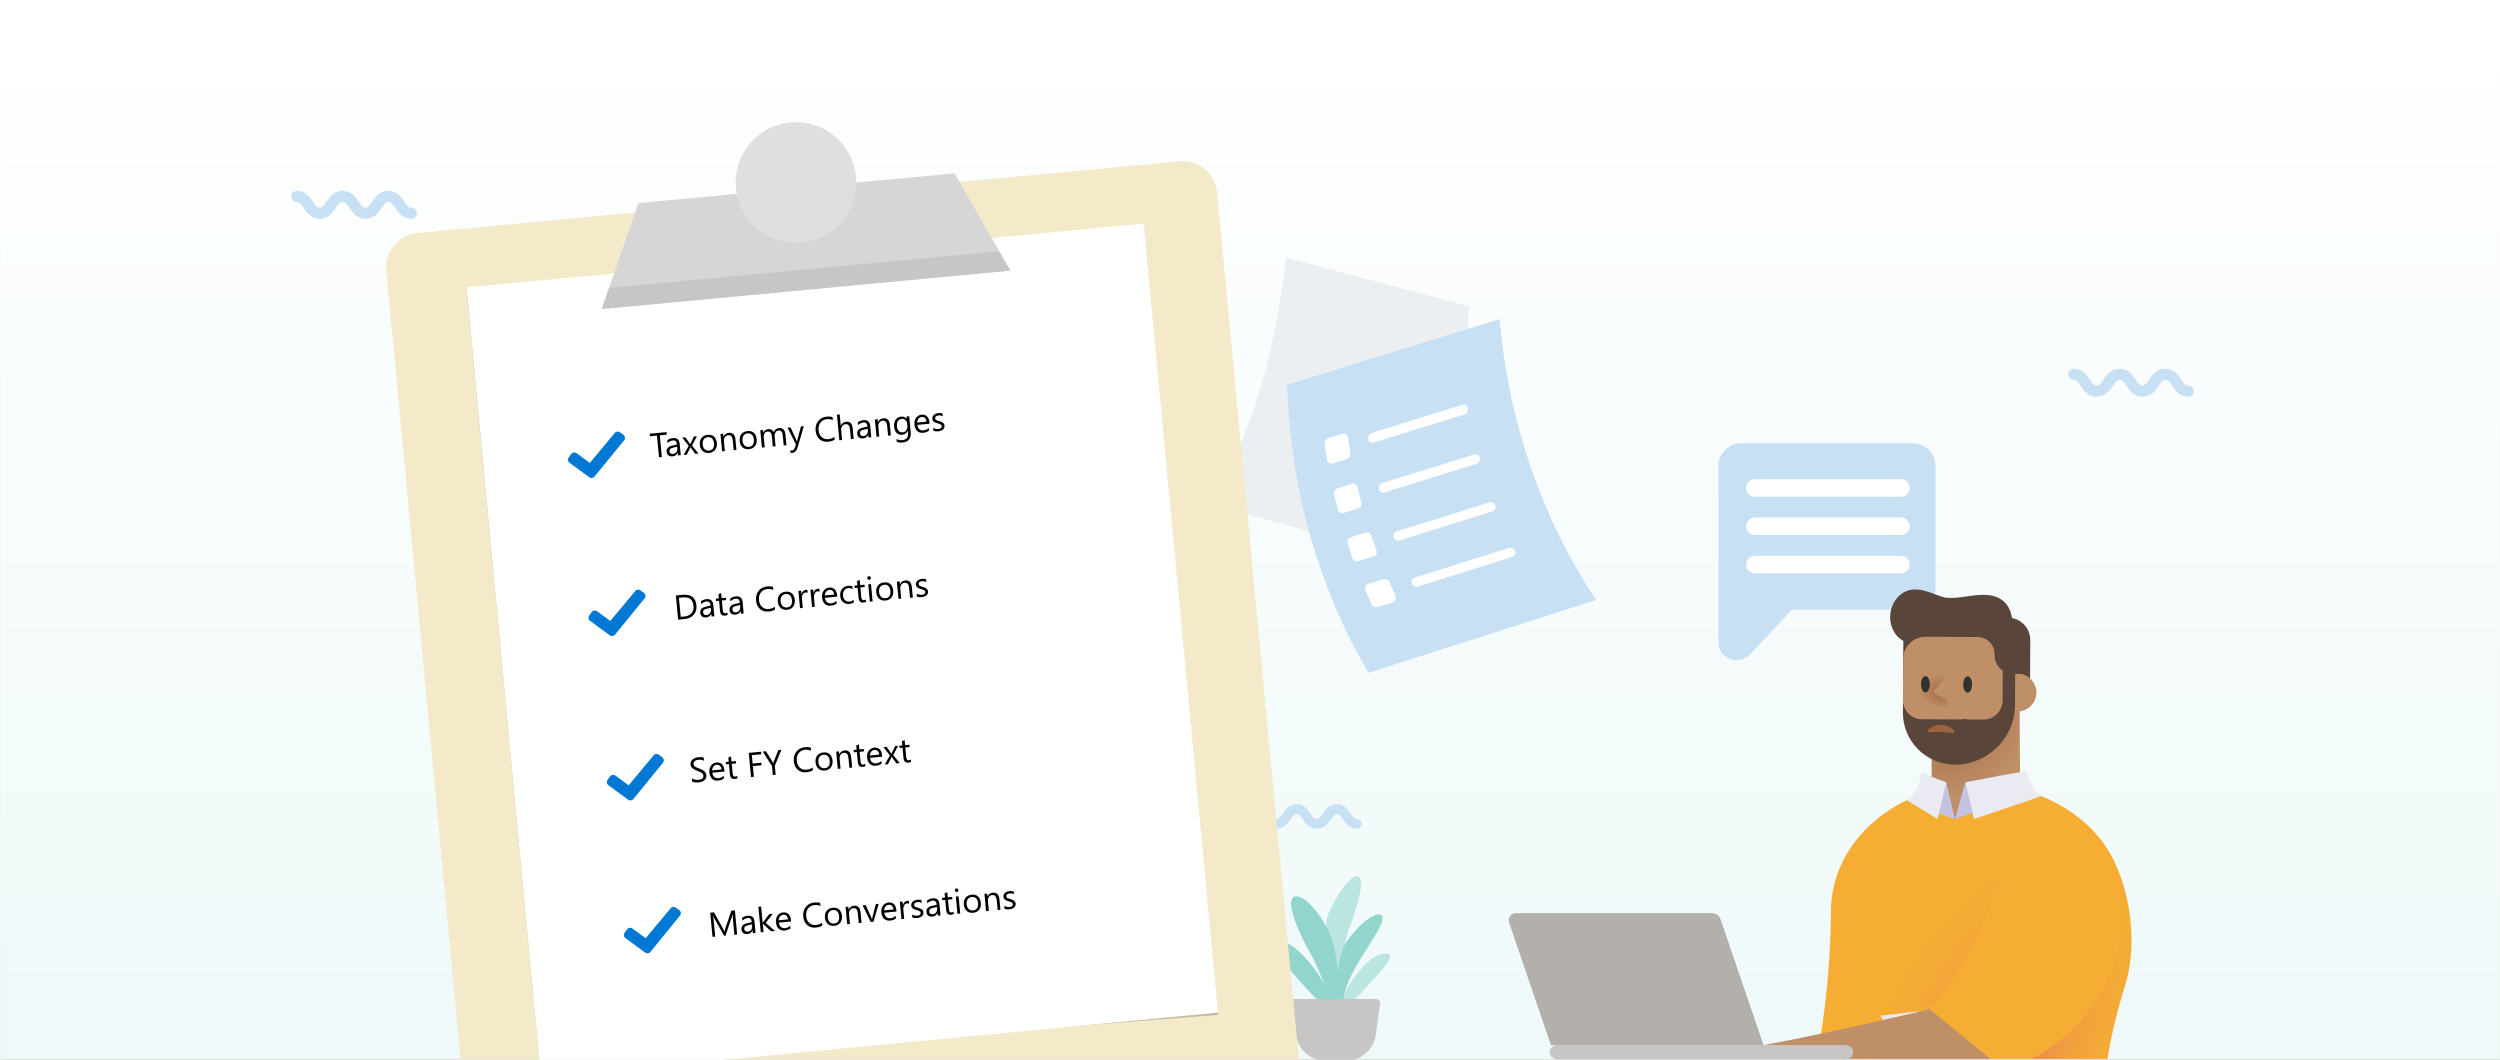 <svg width="1080" height="458" viewBox="0 0 1080 458" fill="none" xmlns="http://www.w3.org/2000/svg">
<g clip-path="url(#clip0_2741_51100)">
<rect width="1080" height="458" fill="white"/>
<path d="M0 4C0 1.791 1.791 0 4 0H1075.94C1078.15 0 1079.94 1.791 1079.94 4V458H0V4Z" fill="url(#paint0_linear_2741_51100)"/>
<mask id="mask0_2741_51100" style="mask-type:alpha" maskUnits="userSpaceOnUse" x="0" y="-72" width="1080" height="530">
<rect y="-72" width="1080" height="530" fill="#D9D9D9"/>
</mask>
<g mask="url(#mask0_2741_51100)">
<path d="M0 4C0 1.791 1.791 0 4 0H1076C1078.21 0 1080 1.791 1080 4V457.467H0V4Z" fill="url(#paint1_linear_2741_51100)"/>
<path d="M523.849 218.069C552.064 225.87 580.109 233.501 607.983 241.301C623.62 208.234 632.798 171.098 634.668 132.266C608.323 125.314 581.978 118.361 555.463 111.239C551.724 149.562 541.016 186.02 523.849 218.069Z" fill="#ECEFF1"/>
<path d="M689.56 259.152C656.609 269.763 623.871 280.271 591.189 290.622C569.78 254.336 557.485 211.607 555.982 166.219C586.477 156.78 617.08 147.29 647.84 137.856C651.683 182.652 666.22 224.311 689.56 259.152Z" fill="#C7E0F4"/>
<path d="M581.806 198.301C579.731 198.898 577.707 199.602 575.633 200.199C574.514 200.601 573.521 199.896 573.332 198.676C572.948 196.502 572.62 194.17 572.236 191.995C572.046 190.776 572.808 189.626 573.82 189.275C575.895 188.678 577.919 187.975 579.993 187.378C581.005 187.026 582.105 187.68 582.294 188.9C582.571 191.125 583.006 193.407 583.39 195.581C583.58 196.8 582.818 197.95 581.806 198.301Z" fill="white"/>
<path d="M586.763 219.645C584.688 220.242 582.557 220.996 580.482 221.593C579.364 221.996 578.264 221.341 577.968 220.173C577.426 217.943 576.829 215.87 576.287 213.64C575.991 212.471 576.753 211.322 577.765 210.97C579.84 210.373 581.863 209.67 584.045 209.022C585.164 208.619 586.156 209.325 586.453 210.493C586.994 212.724 587.485 214.847 588.133 217.027C588.429 218.195 587.825 219.4 586.763 219.645Z" fill="white"/>
<path d="M593.372 240.33C591.191 240.977 589.167 241.681 586.986 242.329C585.867 242.731 584.661 242.128 584.258 241.01C583.502 238.882 582.798 236.86 582.15 234.681C581.747 233.563 582.402 232.465 583.52 232.062C585.595 231.465 587.726 230.711 589.801 230.114C590.919 229.712 592.019 230.366 592.422 231.483C593.177 233.612 593.881 235.634 594.636 237.762C595.039 238.88 594.542 240.034 593.372 240.33Z" fill="white"/>
<path d="M601.69 260.2C599.508 260.848 597.378 261.602 595.303 262.199C594.184 262.602 592.871 262.049 592.468 260.932C591.5 258.905 590.689 256.934 589.827 254.857C589.424 253.739 589.972 252.692 591.091 252.289C593.272 251.642 595.296 250.938 597.478 250.29C598.596 249.888 599.802 250.491 600.312 251.558C601.174 253.635 602.092 255.555 602.954 257.633C603.199 258.694 602.702 259.849 601.69 260.2Z" fill="white"/>
<path d="M632.537 179.079C619.499 183.072 606.354 187.116 593.366 191.216C592.354 191.568 591.255 190.913 591.066 189.694C590.876 188.474 591.638 187.325 592.65 186.973C605.688 182.98 618.675 178.881 631.714 174.888C632.726 174.536 633.825 175.19 634.121 176.359C634.311 177.578 633.6 178.834 632.537 179.079Z" fill="white"/>
<path d="M637.866 200.376C624.614 204.471 611.362 208.566 598.268 212.716C597.256 213.068 596.05 212.465 595.753 211.296C595.457 210.128 596.112 209.029 597.231 208.627C610.376 204.583 623.628 200.488 636.722 196.337C637.734 195.986 638.94 196.589 639.236 197.757C639.482 198.819 638.878 200.024 637.866 200.376Z" fill="white"/>
<path d="M644.795 220.909C631.436 225.055 618.078 229.201 604.77 233.453C603.651 233.856 602.445 233.252 602.042 232.135C601.639 231.017 602.294 229.919 603.306 229.567C616.665 225.422 629.917 221.327 643.224 217.074C644.343 216.672 645.549 217.275 645.952 218.393C646.411 219.352 645.914 220.507 644.795 220.909Z" fill="white"/>
<path d="M653.382 240.52C639.81 244.767 626.395 249.071 612.823 253.318C611.704 253.721 610.391 253.169 609.988 252.051C609.478 250.984 610.027 249.937 611.145 249.534C624.611 245.338 638.025 241.034 651.597 236.787C652.716 236.384 654.029 236.936 654.539 238.003C654.998 238.963 654.501 240.117 653.382 240.52Z" fill="white"/>
<path d="M743.131 197.489C743.691 196.305 744.344 195.304 745.277 194.394C746.21 193.483 747.236 192.846 748.448 192.3C749.661 191.754 750.967 191.48 752.366 191.48H826.062C827.461 191.48 828.767 191.754 829.98 192.209C831.193 192.664 832.312 193.483 833.245 194.303C834.178 195.213 834.831 196.214 835.39 197.398C835.857 198.672 836.137 199.947 836.137 201.312V253.658C836.137 255.023 835.857 256.298 835.39 257.481C834.924 258.664 834.178 259.757 833.245 260.576C832.312 261.487 831.286 262.124 830.073 262.67C828.86 263.216 827.554 263.398 826.155 263.398H774.568C774.195 263.398 773.915 263.58 773.729 263.762L766.826 271.136L765.333 272.775L756.191 282.516L754.978 283.699L754.605 284.063L754.325 283.972C754.045 284.154 753.766 284.336 753.486 284.427C752.46 284.883 751.34 285.156 750.128 285.156C749.008 285.156 748.075 284.974 747.049 284.519C746.303 284.245 745.65 283.79 745.09 283.335C744.904 283.153 744.717 283.062 744.624 282.88C743.877 282.243 743.318 281.423 742.945 280.422C742.571 279.512 742.385 278.51 742.385 277.418V225.164V201.312C742.292 199.947 742.571 198.672 743.131 197.489Z" fill="#C7E0F4"/>
<path d="M821.179 207.028H758.127C756.035 207.028 754.34 208.723 754.34 210.815C754.34 212.906 756.035 214.602 758.127 214.602H821.179C823.271 214.602 824.966 212.906 824.966 210.815C824.966 208.723 823.271 207.028 821.179 207.028Z" fill="white"/>
<path d="M821.179 223.573H758.127C756.035 223.573 754.34 225.268 754.34 227.36C754.34 229.451 756.035 231.146 758.127 231.146H821.179C823.271 231.146 824.966 229.451 824.966 227.36C824.966 225.268 823.271 223.573 821.179 223.573Z" fill="white"/>
<path d="M821.179 240.11H758.127C756.035 240.11 754.34 241.805 754.34 243.897C754.34 245.988 756.035 247.684 758.127 247.684H821.179C823.271 247.684 824.966 245.988 824.966 243.897C824.966 241.805 823.271 240.11 821.179 240.11Z" fill="white"/>
<mask id="mask1_2741_51100" style="mask-type:alpha" maskUnits="userSpaceOnUse" x="747" y="232" width="188" height="232">
<rect width="186.839" height="231.447" transform="matrix(-1 0 0 1 934.412 232.247)" fill="#D9D9D9"/>
</mask>
<g mask="url(#mask1_2741_51100)">
<path d="M788.678 431.712C790.225 418.174 790.878 405.442 790.965 393.689C790.965 363.35 819.549 338.756 854.821 338.756C874.254 338.756 894.014 346.504 906.65 361.587C919.744 377.236 924.166 405.551 918.24 424.965C909.983 451.974 905.365 477.134 911.443 505.427C889.504 507.277 867.871 504.491 845.692 504.491C820.856 504.208 796.477 504.208 772.578 504.491C779.288 484.359 785.475 459.875 788.678 431.712Z" fill="url(#paint2_radial_2741_51100)"/>
<path d="M822.139 294.923L876.975 295.228L877.084 276.532C877.106 271.2 872.814 266.869 867.476 266.847L831.943 266.651C826.605 266.63 822.27 270.917 822.248 276.228L822.139 294.923Z" fill="#594539"/>
<path d="M839.372 280.19C842.509 279.929 852.661 273.378 858.936 273.138C866.583 272.877 868.652 276.86 868.652 276.86C868.652 276.86 874.317 255.923 855.385 256.989C849.851 257.316 843.664 259.057 839.524 257.969C835.167 256.837 827.52 252.071 821.507 256.489C816.082 260.472 814.862 268.633 819.045 274.183C822.989 279.385 834.775 280.582 839.372 280.19Z" fill="#594539"/>
<path d="M872.423 297.166H834.384L834.493 337.604C834.493 340.238 833.861 343.089 829.787 345.004C837.26 350.271 844.471 353.927 844.471 353.927C844.471 353.927 863.164 347.006 875.669 342.762C874.013 342.653 872.684 339.345 872.662 335.863L872.423 297.166Z" fill="url(#paint3_radial_2741_51100)"/>
<path d="M871.529 307.352C867.005 307.352 863.337 303.688 863.337 299.168C863.337 294.649 867.005 290.985 871.529 290.985C876.053 290.985 879.721 294.649 879.721 299.168C879.721 303.688 876.053 307.352 871.529 307.352Z" fill="#BF8F68"/>
<path d="M844.384 330.314C858.72 330.401 870.397 318.844 870.484 304.523L870.637 275.424L831.901 275.207C826.563 275.185 822.206 279.472 822.184 284.805L822.054 307.744C821.988 320.15 831.988 330.227 844.384 330.314Z" fill="#594539"/>
<path d="M830.287 310.703L856.801 310.855C861.376 310.877 865.102 307.199 865.123 302.628L865.232 284.934C865.254 279.602 860.962 275.249 855.603 275.205L831.878 275.075C826.54 275.053 822.183 279.341 822.161 284.673L822.052 302.389C822.03 306.959 825.712 310.681 830.287 310.703Z" fill="#BF8F68"/>
<path d="M827.675 310.298H841.204V303.335C841.204 302.707 840.747 302.109 840.006 301.756L836.15 299.962C835.3 299.578 835.082 298.781 835.627 298.183L838.982 294.517C839.788 293.643 840.202 292.631 840.224 291.588L840.246 287.739H827.697V310.298H827.675Z" fill="url(#paint4_radial_2741_51100)"/>
<path d="M849.394 313.641C848.457 315.578 846.453 316.732 844.448 317.189C842.466 317.603 840.178 317.472 838.457 315.992C838.218 315.774 838.174 315.404 838.392 315.165C838.479 315.056 838.61 314.991 838.762 314.969L838.871 314.947C840.636 314.708 842.183 314.447 843.773 314.12C845.363 313.794 846.823 313.38 848.61 312.814L848.653 312.793C848.958 312.684 849.307 312.858 849.416 313.184C849.481 313.358 849.459 313.511 849.394 313.641Z" fill="#594539" stroke="#594539" stroke-width="4.322" stroke-miterlimit="10"/>
<path d="M833.569 316.284C835.441 316.2 836.937 316.172 838.579 316.273C840.2 316.369 841.762 316.517 843.528 316.742L843.618 316.743C843.945 316.786 844.234 316.548 844.277 316.221C844.295 316.069 844.26 315.947 844.199 315.84C843.596 314.89 842.682 314.262 841.733 313.85C840.789 313.417 839.762 313.21 838.716 313.156C836.683 313.084 834.433 313.654 833.02 315.304C832.794 315.558 832.83 315.929 833.085 316.155C833.216 316.257 833.363 316.297 833.5 316.288L833.569 316.284Z" fill="#9B643D"/>
<path d="M850.001 299.237C848.942 299.231 848.092 297.648 848.103 295.7C848.114 293.753 848.981 292.179 850.04 292.185C851.099 292.191 851.948 293.774 851.937 295.722C851.927 297.669 851.059 299.243 850.001 299.237Z" fill="#33312D"/>
<path d="M831.766 299.128C830.707 299.123 829.858 297.539 829.869 295.592C829.879 293.645 830.747 292.071 831.805 292.077C832.864 292.083 833.714 293.666 833.703 295.613C833.692 297.56 832.825 299.134 831.766 299.128Z" fill="#33312D"/>
<path d="M875.581 290.985H869.437C865.145 290.985 861.681 287.525 861.681 283.237V274.162H875.581V290.985V290.985Z" fill="#594539"/>
<path d="M854.014 275.184H854.275C858.371 275.205 861.683 278.535 861.683 282.605V282.627H867.521V266.63H854.014V275.184V275.184Z" fill="#594539"/>
<path d="M869.154 334.102L849.046 337.998L844.492 353.908L869.154 345.028V334.102Z" fill="#C3C3E1"/>
<path d="M852.836 353.821L849.046 337.998L875.472 332.992C875.472 332.992 877.237 341.959 882.204 343.809C882.204 343.831 852.836 353.821 852.836 353.821Z" fill="#EAEAF3"/>
<path d="M830.201 334.1L840.833 337.996L844.493 353.906L827.478 347.79L830.201 334.1Z" fill="#C3C3E1"/>
<path d="M837.02 353.819L840.811 337.996L830.201 334.1C830.201 334.1 828.567 343.72 823.578 345.592C823.599 345.592 837.02 353.819 837.02 353.819Z" fill="#EAEAF3"/>
<path d="M813.752 457.698C837.978 435.499 850.157 414.431 856.802 399.087C864.187 382.067 869.154 362.588 883.773 358.431C891.049 356.364 898.217 358.823 903.184 361.261C906.474 364.634 911.986 371.251 915.014 381.11C918.239 391.666 916.91 400.349 915.951 406.16C915.406 409.49 912.378 426.205 898.435 441.615C891.202 449.602 883.424 454.608 877.433 457.677C856.213 457.698 834.994 457.698 813.752 457.698Z" fill="#F5AE33"/>
<path d="M860.135 457.699L828.414 436.915L812.336 438.808L823.207 457.699H860.135Z" fill="#EAEAF3"/>
<path d="M833.621 435.956C833.621 435.956 792.445 445.881 761.727 451.517L760.768 457.22L860.135 457.699L833.621 435.956Z" fill="#BF8F68"/>
</g>
<path d="M761.842 451.477H669.996L651.949 398.613C651.253 396.571 652.754 394.464 654.884 394.464H739.489C741.207 394.464 742.751 395.562 743.316 397.208L761.842 451.477Z" fill="#B3AFAB"/>
<path d="M2 457.672V458.466H1080V457.467H9.238C5.242 457.467 2 457.559 2 457.672Z" fill="#E1DFDD"/>
<path d="M576.348 420.813C575.967 417.472 570.445 402.996 573.952 394.534C577.459 386.073 584.079 377.369 586.785 378.597C589.492 379.825 587.267 389.263 583.503 399.168C579.899 408.651 580.451 416.552 579.71 422.221C578.806 429.13 576.348 420.813 576.348 420.813Z" fill="#BBE5E0"/>
<path d="M577.538 440.148C577.538 430.975 563.333 407.939 553.108 406.514C542.88 405.088 555.602 417.1 561.274 423.611C568.361 431.754 577.538 440.148 577.538 440.148Z" fill="#92D5CD"/>
<path d="M577.536 439.328C577.536 431.872 589.082 413.146 597.395 411.986C605.709 410.826 595.369 420.589 590.757 425.884C584.996 432.504 577.536 439.328 577.536 439.328Z" fill="#BBE5E0"/>
<path d="M577.123 434.154C577.38 430.801 576.771 414.456 581.812 406.806C586.849 399.156 594.3 393.593 596.728 395.305C599.154 397.02 593.452 405 587.889 414.019C582.562 422.655 580.222 428.295 580.074 435.264C579.924 442.238 577.123 434.154 577.123 434.154Z" fill="#92D5CD"/>
<path d="M559.563 387.241C564.148 386.359 573.64 398.129 576.269 408.857C578.899 419.588 578.695 436.207 578.695 436.207L576.382 436.594C576.382 436.594 569.935 418.31 566.42 412.464C561.902 404.955 554.277 388.259 559.563 387.241Z" fill="#92D5CD"/>
<path d="M577.192 431.554H576.911H559.578C558.565 431.554 557.782 432.448 557.918 433.451L559.741 446.892C560.627 453.435 566.219 458.314 572.828 458.314H576.911H577.192H581.275C587.884 458.314 593.476 453.432 594.363 446.892L596.185 433.451C596.321 432.448 595.541 431.554 594.525 431.554H577.192Z" fill="#C8C6C4"/>
<path d="M797.198 457.586H672.812C670.952 457.586 669.442 456.226 669.442 454.552V454.512C669.442 452.837 670.952 451.478 672.812 451.478H797.198C799.058 451.478 800.568 452.837 800.568 454.512V454.552C800.59 456.207 799.08 457.586 797.198 457.586Z" fill="#C8C6C4"/>
<path d="M587.303 354.158C586.951 353.924 586.56 353.807 586.129 353.807C585.19 353.807 584.642 353.142 583.586 351.539C582.333 349.78 580.729 347.396 577.442 347.396C574.155 347.396 572.55 349.78 571.337 351.5C570.242 353.103 569.733 353.768 568.755 353.768C567.816 353.768 567.268 353.103 566.211 351.5C565.037 349.78 563.433 347.396 560.146 347.396C556.859 347.396 555.254 349.78 554.041 351.5C552.945 353.103 552.398 353.768 551.458 353.768C550.519 353.768 549.971 353.103 548.876 351.5C547.741 349.78 546.137 347.396 542.81 347.396C541.636 347.396 540.697 348.334 540.697 349.506C540.697 350.679 541.636 351.617 542.81 351.617C543.75 351.617 544.297 352.282 545.393 353.885C546.567 355.644 548.171 357.99 551.498 357.99C554.785 357.99 556.389 355.605 557.602 353.885C558.698 352.282 559.207 351.617 560.185 351.617C561.124 351.617 561.672 352.282 562.768 353.885C563.941 355.644 565.546 357.99 568.872 357.99C572.159 357.99 573.764 355.605 574.977 353.885C576.072 352.282 576.581 351.617 577.559 351.617C578.498 351.617 579.046 352.282 580.103 353.885C581.277 355.644 582.881 357.99 586.207 357.99C587.381 357.99 588.321 357.051 588.321 355.879C588.203 355.175 587.851 354.51 587.303 354.158Z" fill="#C7E0F4"/>
<path d="M178.976 90.141C178.574 89.873 178.128 89.74 177.637 89.74C176.566 89.74 175.941 88.981 174.736 87.153C173.308 85.147 171.478 82.427 167.728 82.427C163.979 82.427 162.149 85.147 160.765 87.109C159.516 88.937 158.935 89.695 157.819 89.695C156.748 89.695 156.123 88.937 154.918 87.109C153.579 85.147 151.749 82.427 148 82.427C144.25 82.427 142.42 85.147 141.037 87.109C139.787 88.937 139.162 89.695 138.091 89.695C137.02 89.695 136.395 88.937 135.145 87.109C133.851 85.147 132.021 82.427 128.227 82.427C126.888 82.427 125.816 83.497 125.816 84.835C125.816 86.172 126.888 87.242 128.227 87.242C129.298 87.242 129.923 88.001 131.173 89.829C132.512 91.835 134.342 94.511 138.136 94.511C141.885 94.511 143.715 91.791 145.099 89.829C146.348 88.001 146.929 87.242 148.044 87.242C149.116 87.242 149.741 88.001 150.99 89.829C152.329 91.835 154.159 94.511 157.953 94.511C161.703 94.511 163.533 91.791 164.916 89.829C166.166 88.001 166.746 87.242 167.862 87.242C168.933 87.242 169.558 88.001 170.763 89.829C172.102 91.835 173.933 94.511 177.726 94.511C179.065 94.511 180.137 93.44 180.137 92.103C180.003 91.3 179.601 90.542 178.976 90.141Z" fill="#C7E0F4"/>
<path d="M946.624 166.997C946.222 166.73 945.776 166.596 945.285 166.596C944.213 166.596 943.589 165.838 942.383 164.01C940.955 162.003 939.125 159.283 935.376 159.283C931.626 159.283 929.796 162.003 928.413 163.965C927.163 165.793 926.583 166.551 925.467 166.551C924.396 166.551 923.771 165.793 922.566 163.965C921.227 162.003 919.397 159.283 915.647 159.283C911.898 159.283 910.068 162.003 908.684 163.965C907.434 165.793 906.81 166.551 905.738 166.551C904.667 166.551 904.042 165.793 902.792 163.965C901.498 162.003 899.668 159.283 895.874 159.283C894.535 159.283 893.464 160.353 893.464 161.691C893.464 163.029 894.535 164.099 895.874 164.099C896.945 164.099 897.57 164.857 898.82 166.685C900.159 168.692 901.989 171.367 905.783 171.367C909.532 171.367 911.362 168.647 912.746 166.685C913.996 164.857 914.576 164.099 915.692 164.099C916.763 164.099 917.388 164.857 918.638 166.685C919.977 168.692 921.807 171.367 925.601 171.367C929.35 171.367 931.18 168.647 932.564 166.685C933.814 164.857 934.394 164.099 935.51 164.099C936.581 164.099 937.206 164.857 938.411 166.685C939.75 168.692 941.58 171.367 945.374 171.367C946.713 171.367 947.784 170.297 947.784 168.959C947.65 168.157 947.249 167.399 946.624 166.997Z" fill="#C7E0F4"/>
<path d="M166.855 116.963C166.077 108.715 172.133 101.4 180.381 100.624L509.472 69.674C517.72 68.898 525.037 74.955 525.814 83.203L559.095 436.36L561.124 457.639L198.959 457.639L166.855 116.963Z" fill="#F4EACA"/>
<g opacity="0.2" filter="url(#filter0_f_2741_51100)">
<path d="M201.551 125.132L494.11 97.617L526.229 438.446L312.735 455.032L232.74 455.5L201.551 125.132Z" fill="black"/>
</g>
<path d="M201.551 124.131L494.11 96.616L526.229 437.444L310.485 458.009L232.986 458.009L201.551 124.131Z" fill="white"/>
<path d="M254.578 206.187L246.032 199.915C245.301 199.379 245.144 198.351 245.68 197.621L246.78 196.121C247.316 195.391 248.344 195.233 249.074 195.769L254.799 199.97L265.531 187.1C266.067 186.369 267.095 186.211 267.825 186.747L269.325 187.848C270.055 188.384 270.213 189.412 269.677 190.142L256.875 205.834C256.336 206.565 255.308 206.723 254.578 206.187Z" fill="#0078D4"/>
<path d="M288.048 187.78L285.029 188.064L285.909 197.412L284.684 197.528L283.804 188.179L280.792 188.463L280.688 187.354L287.944 186.671L288.048 187.78ZM294.084 196.643L292.888 196.755L292.778 195.589L292.749 195.591C292.313 196.535 291.589 197.054 290.578 197.149C289.834 197.219 289.232 197.077 288.772 196.723C288.317 196.369 288.059 195.866 287.998 195.215C287.866 193.819 288.611 192.93 290.233 192.547L292.442 192.023C292.323 190.754 291.75 190.168 290.724 190.264C289.825 190.349 289.042 190.732 288.375 191.412L288.26 190.187C288.95 189.652 289.774 189.339 290.732 189.248C292.487 189.083 293.451 189.929 293.626 191.786L294.084 196.643ZM292.532 192.978L290.754 193.395C290.207 193.525 289.802 193.703 289.539 193.929C289.275 194.15 289.167 194.511 289.214 195.012C289.249 195.376 289.406 195.663 289.685 195.872C289.969 196.076 290.328 196.158 290.76 196.117C291.353 196.061 291.823 195.808 292.168 195.359C292.517 194.904 292.662 194.359 292.602 193.722L292.532 192.978ZM301.088 188.45L298.935 192.463L301.747 195.921L300.355 196.052L298.661 193.769C298.554 193.627 298.427 193.448 298.279 193.231L298.25 193.234C298.23 193.28 298.134 193.481 297.961 193.835L296.694 196.397L295.316 196.527L297.516 192.626L294.722 189.049L296.115 188.918L297.799 191.334C297.924 191.514 298.047 191.699 298.168 191.888L298.197 191.886L299.768 188.574L301.088 188.45ZM306.329 195.666C305.225 195.77 304.31 195.506 303.583 194.873C302.861 194.235 302.446 193.339 302.337 192.187C302.219 190.933 302.47 189.921 303.089 189.152C303.708 188.382 304.601 187.943 305.768 187.833C306.881 187.728 307.781 187.989 308.468 188.616C309.159 189.242 309.562 190.163 309.677 191.379C309.789 192.57 309.541 193.557 308.933 194.34C308.329 195.118 307.461 195.56 306.329 195.666ZM305.775 188.847C305.007 188.92 304.424 189.239 304.026 189.807C303.628 190.369 303.472 191.109 303.558 192.028C303.642 192.913 303.933 193.589 304.434 194.057C304.934 194.525 305.563 194.723 306.321 194.652C307.094 194.579 307.664 194.273 308.03 193.733C308.401 193.193 308.543 192.461 308.456 191.538C308.368 190.604 308.091 189.905 307.626 189.438C307.165 188.972 306.548 188.775 305.775 188.847ZM318.14 194.378L316.944 194.49L316.543 190.232C316.394 188.647 315.741 187.909 314.584 188.018C313.986 188.074 313.511 188.347 313.16 188.836C312.813 189.32 312.672 189.905 312.737 190.59L313.137 194.849L311.942 194.961L311.239 187.494L312.434 187.382L312.551 188.621L312.58 188.619C313.055 187.623 313.828 187.074 314.897 186.973C315.714 186.897 316.364 187.103 316.846 187.592C317.328 188.076 317.616 188.817 317.71 189.813L318.14 194.378ZM323.538 194.046C322.434 194.15 321.519 193.886 320.793 193.253C320.07 192.614 319.655 191.719 319.547 190.567C319.428 189.313 319.679 188.301 320.298 187.532C320.917 186.762 321.81 186.323 322.977 186.213C324.09 186.108 324.99 186.369 325.677 186.996C326.368 187.622 326.771 188.543 326.886 189.758C326.998 190.95 326.75 191.937 326.142 192.72C325.539 193.497 324.67 193.94 323.538 194.046ZM322.984 187.227C322.216 187.3 321.633 187.619 321.235 188.186C320.837 188.749 320.681 189.489 320.767 190.408C320.851 191.293 321.143 191.969 321.643 192.437C322.143 192.905 322.772 193.103 323.53 193.032C324.303 192.959 324.873 192.653 325.239 192.113C325.61 191.573 325.752 190.841 325.665 189.918C325.577 188.984 325.3 188.284 324.835 187.818C324.374 187.352 323.757 187.155 322.984 187.227ZM339.753 192.343L338.557 192.456L338.154 188.168C338.076 187.342 337.891 186.756 337.598 186.411C337.311 186.065 336.865 185.92 336.263 185.977C335.752 186.025 335.339 186.3 335.023 186.8C334.712 187.3 334.588 187.876 334.649 188.527L335.05 192.786L333.854 192.898L333.437 188.465C333.298 186.997 332.663 186.316 331.53 186.423C331.005 186.472 330.593 186.734 330.295 187.209C329.996 187.678 329.879 188.265 329.946 188.97L330.346 193.229L329.151 193.341L328.448 185.874L329.644 185.762L329.755 186.943L329.784 186.94C330.229 185.986 330.959 185.461 331.975 185.366C332.486 185.318 332.944 185.419 333.35 185.67C333.756 185.917 334.051 186.264 334.235 186.712C334.692 185.63 335.47 185.037 336.569 184.933C338.212 184.778 339.129 185.715 339.32 187.742L339.753 192.343ZM347.254 184.104L344.635 193.09C344.168 194.694 343.38 195.548 342.272 195.652C341.961 195.681 341.697 195.674 341.482 195.631L341.382 194.559C341.647 194.622 341.887 194.643 342.101 194.623C342.704 194.567 343.122 194.164 343.356 193.416L343.821 191.945L340.202 184.768L341.529 184.643L344.09 190.199C344.121 190.269 344.19 190.454 344.297 190.753L344.341 190.749C344.354 190.63 344.385 190.441 344.434 190.181L346.014 184.221L347.254 184.104ZM360.582 189.941C359.847 190.422 358.904 190.717 357.752 190.825C356.264 190.965 355.028 190.599 354.043 189.725C353.059 188.852 352.493 187.637 352.347 186.081C352.189 184.409 352.565 183.01 353.474 181.885C354.384 180.76 355.611 180.124 357.157 179.979C358.149 179.885 358.984 179.951 359.662 180.177L359.785 181.482C358.997 181.135 358.151 181.003 357.247 181.088C356.046 181.202 355.109 181.694 354.436 182.567C353.768 183.439 353.497 184.546 353.623 185.888C353.743 187.161 354.186 188.145 354.953 188.838C355.724 189.525 356.676 189.816 357.808 189.709C358.858 189.61 359.746 189.291 360.47 188.752L360.582 189.941ZM368.79 189.61L367.594 189.722L367.189 185.42C367.042 183.864 366.391 183.141 365.234 183.25C364.65 183.305 364.181 183.577 363.825 184.067C363.468 184.551 363.323 185.146 363.389 185.851L363.787 190.08L362.592 190.193L361.551 179.138L362.747 179.026L363.201 183.853L363.23 183.85C363.715 182.853 364.488 182.305 365.547 182.205C367.229 182.047 368.166 182.981 368.357 185.008L368.79 189.61ZM376.395 188.893L375.199 189.006L375.09 187.839L375.06 187.842C374.624 188.786 373.901 189.305 372.89 189.4C372.146 189.47 371.544 189.328 371.084 188.974C370.629 188.62 370.371 188.117 370.309 187.465C370.178 186.07 370.923 185.181 372.545 184.798L374.754 184.274C374.634 183.005 374.062 182.419 373.036 182.515C372.137 182.6 371.354 182.983 370.687 183.663L370.572 182.438C371.262 181.902 372.086 181.589 373.043 181.499C374.798 181.334 375.763 182.18 375.938 184.037L376.395 188.893ZM374.844 185.229L373.066 185.646C372.519 185.776 372.114 185.954 371.851 186.18C371.587 186.401 371.479 186.762 371.526 187.263C371.561 187.627 371.717 187.914 371.997 188.123C372.281 188.327 372.639 188.408 373.072 188.368C373.665 188.312 374.134 188.059 374.479 187.61C374.829 187.155 374.974 186.609 374.914 185.973L374.844 185.229ZM384.847 188.098L383.651 188.21L383.25 183.952C383.101 182.367 382.448 181.629 381.291 181.738C380.693 181.794 380.218 182.067 379.867 182.556C379.52 183.04 379.379 183.625 379.444 184.31L379.844 188.569L378.649 188.681L377.946 181.214L379.141 181.102L379.258 182.341L379.287 182.339C379.762 181.343 380.535 180.794 381.604 180.693C382.421 180.616 383.071 180.823 383.553 181.312C384.035 181.796 384.323 182.536 384.417 183.533L384.847 188.098ZM393.424 186.687C393.682 189.429 392.499 190.923 389.874 191.17C388.95 191.257 388.127 191.158 387.403 190.873L387.291 189.677C388.176 190.065 389 190.223 389.763 190.151C391.601 189.978 392.427 188.914 392.243 186.96L392.166 186.143L392.137 186.146C391.658 187.153 390.847 187.709 389.705 187.817C388.777 187.904 387.997 187.644 387.366 187.037C386.739 186.424 386.373 185.558 386.268 184.44C386.149 183.171 386.357 182.134 386.895 181.328C387.437 180.522 388.238 180.069 389.297 179.969C390.304 179.874 391.088 180.208 391.65 180.969L391.679 180.966L391.582 179.931L392.777 179.818L393.424 186.687ZM391.967 184.021L391.863 182.92C391.807 182.327 391.558 181.838 391.114 181.453C390.676 181.068 390.158 180.903 389.56 180.96C388.821 181.029 388.268 181.353 387.9 181.932C387.533 182.507 387.394 183.277 387.485 184.245C387.564 185.076 387.826 185.723 388.272 186.186C388.722 186.644 389.277 186.842 389.938 186.78C390.609 186.717 391.131 186.427 391.505 185.911C391.883 185.395 392.037 184.765 391.967 184.021ZM401.579 183.058L396.307 183.554C396.405 184.383 396.689 185.004 397.159 185.416C397.63 185.828 398.239 185.998 398.988 185.928C399.829 185.849 400.576 185.499 401.228 184.878L401.334 186.001C400.723 186.539 399.877 186.859 398.798 186.961C397.743 187.06 396.883 186.8 396.216 186.181C395.549 185.558 395.158 184.631 395.042 183.401C394.933 182.239 395.172 181.263 395.76 180.472C396.352 179.675 397.136 179.231 398.113 179.139C399.09 179.047 399.876 179.292 400.47 179.874C401.065 180.455 401.415 181.308 401.52 182.431L401.579 183.058ZM400.259 182.159C400.189 181.47 399.971 180.948 399.604 180.595C399.242 180.242 398.77 180.093 398.186 180.148C397.622 180.201 397.162 180.447 396.807 180.888C396.451 181.329 396.257 181.879 396.226 182.539L400.259 182.159ZM403.241 186.094L403.12 184.811C403.817 185.231 404.556 185.404 405.339 185.33C406.389 185.231 406.881 184.832 406.815 184.132C406.797 183.932 406.735 183.769 406.629 183.642C406.529 183.509 406.395 183.396 406.23 183.304C406.069 183.211 405.88 183.133 405.663 183.07C405.451 183.002 405.221 182.933 404.974 182.863C404.632 182.763 404.327 182.659 404.062 182.552C403.802 182.439 403.578 182.308 403.393 182.159C403.211 182.004 403.067 181.824 402.959 181.618C402.856 181.412 402.792 181.166 402.765 180.879C402.732 180.529 402.783 180.213 402.918 179.93C403.053 179.643 403.245 179.397 403.496 179.192C403.746 178.982 404.037 178.814 404.368 178.69C404.705 178.565 405.055 178.486 405.42 178.451C406.066 178.39 406.655 178.448 407.187 178.623L407.301 179.834C406.718 179.526 406.069 179.405 405.354 179.473C405.131 179.494 404.931 179.539 404.756 179.61C404.581 179.675 404.432 179.761 404.31 179.865C404.192 179.97 404.103 180.091 404.042 180.229C403.986 180.362 403.965 180.506 403.98 180.661C403.998 180.856 404.048 181.016 404.128 181.14C404.213 181.265 404.329 181.372 404.475 181.461C404.62 181.55 404.794 181.627 404.997 181.691C405.199 181.756 405.428 181.825 405.686 181.899C406.028 181.994 406.337 182.097 406.612 182.209C406.887 182.315 407.125 182.445 407.326 182.598C407.526 182.745 407.685 182.924 407.803 183.134C407.925 183.343 408.001 183.598 408.029 183.9C408.064 184.269 408.012 184.598 407.872 184.886C407.737 185.173 407.542 185.419 407.287 185.625C407.032 185.83 406.731 185.993 406.384 186.114C406.037 186.235 405.67 186.314 405.281 186.351C404.513 186.423 403.833 186.337 403.241 186.094Z" fill="black"/>
<path d="M292.95 267.692L291.965 257.235L294.853 256.964C298.538 256.617 300.54 258.142 300.86 261.54C301.012 263.154 300.621 264.5 299.688 265.579C298.759 266.652 297.437 267.27 295.721 267.431L292.95 267.692ZM293.295 258.228L294.07 266.468L295.631 266.321C297.002 266.192 298.034 265.725 298.728 264.919C299.422 264.113 299.706 263.037 299.579 261.69C299.327 259.012 297.777 257.806 294.928 258.075L293.295 258.228ZM308.605 266.218L307.41 266.331L307.3 265.164L307.271 265.167C306.835 266.11 306.111 266.63 305.1 266.725C304.356 266.795 303.754 266.653 303.294 266.299C302.839 265.944 302.581 265.442 302.519 264.79C302.388 263.395 303.133 262.506 304.755 262.123L306.964 261.598C306.845 260.329 306.272 259.743 305.246 259.84C304.347 259.925 303.564 260.307 302.897 260.988L302.782 259.763C303.472 259.227 304.296 258.914 305.254 258.824C307.009 258.659 307.973 259.505 308.148 261.362L308.605 266.218ZM307.054 262.554L305.276 262.971C304.729 263.101 304.324 263.279 304.061 263.505C303.797 263.726 303.689 264.087 303.736 264.587C303.771 264.952 303.928 265.239 304.207 265.448C304.491 265.652 304.85 265.733 305.282 265.692C305.875 265.637 306.344 265.384 306.69 264.935C307.039 264.48 307.184 263.934 307.124 263.297L307.054 262.554ZM314.315 265.607C314.048 265.789 313.684 265.902 313.222 265.945C311.914 266.069 311.192 265.401 311.054 263.942L310.638 259.524L309.355 259.644L309.259 258.623L310.542 258.503L310.371 256.68L311.53 256.181L311.738 258.39L313.619 258.213L313.715 259.234L311.834 259.411L312.23 263.618C312.277 264.119 312.396 264.468 312.586 264.666C312.777 264.864 313.069 264.945 313.462 264.908C313.764 264.879 314.016 264.772 314.219 264.586L314.315 265.607ZM321.264 265.026L320.068 265.139L319.959 263.972L319.929 263.975C319.493 264.918 318.77 265.438 317.759 265.533C317.015 265.603 316.413 265.461 315.953 265.107C315.498 264.753 315.24 264.25 315.178 263.598C315.047 262.203 315.792 261.314 317.414 260.931L319.623 260.407C319.503 259.138 318.931 258.552 317.905 258.648C317.006 258.733 316.223 259.116 315.556 259.796L315.441 258.571C316.131 258.035 316.955 257.722 317.912 257.632C319.667 257.467 320.632 258.313 320.807 260.17L321.264 265.026ZM319.713 261.362L317.935 261.779C317.388 261.909 316.983 262.087 316.72 262.313C316.456 262.534 316.348 262.895 316.395 263.396C316.43 263.76 316.586 264.047 316.866 264.256C317.15 264.46 317.508 264.541 317.941 264.501C318.534 264.445 319.003 264.192 319.348 263.743C319.698 263.288 319.843 262.742 319.783 262.106L319.713 261.362ZM334.852 263.306C334.117 263.787 333.174 264.082 332.022 264.19C330.534 264.33 329.298 263.964 328.314 263.09C327.329 262.217 326.763 261.002 326.617 259.446C326.459 257.774 326.835 256.375 327.745 255.25C328.654 254.125 329.882 253.489 331.427 253.344C332.419 253.25 333.254 253.316 333.933 253.542L334.055 254.847C333.267 254.5 332.421 254.368 331.517 254.453C330.316 254.566 329.379 255.059 328.706 255.932C328.038 256.804 327.767 257.911 327.893 259.253C328.013 260.526 328.457 261.51 329.223 262.203C329.994 262.89 330.946 263.181 332.079 263.074C333.129 262.975 334.016 262.656 334.74 262.117L334.852 263.306ZM339.999 263.439C338.896 263.543 337.981 263.279 337.254 262.646C336.532 262.007 336.117 261.112 336.008 259.96C335.89 258.706 336.141 257.694 336.76 256.925C337.379 256.155 338.272 255.716 339.438 255.606C340.552 255.501 341.452 255.762 342.138 256.389C342.83 257.015 343.233 257.936 343.347 259.151C343.46 260.342 343.212 261.329 342.604 262.113C342 262.89 341.132 263.333 339.999 263.439ZM339.446 256.62C338.678 256.693 338.095 257.012 337.697 257.579C337.298 258.142 337.143 258.882 337.229 259.801C337.312 260.686 337.604 261.362 338.104 261.83C338.604 262.298 339.234 262.496 339.992 262.425C340.765 262.352 341.335 262.046 341.701 261.506C342.072 260.966 342.213 260.234 342.127 259.31C342.039 258.377 341.762 257.677 341.296 257.211C340.835 256.744 340.219 256.547 339.446 256.62ZM348.917 256.111C348.693 255.97 348.384 255.919 347.99 255.956C347.48 256.004 347.075 256.285 346.775 256.798C346.48 257.312 346.371 257.984 346.45 258.815L346.808 262.622L345.612 262.734L344.909 255.267L346.105 255.155L346.25 256.693L346.279 256.69C346.4 256.149 346.621 255.717 346.944 255.392C347.266 255.063 347.644 254.877 348.076 254.837C348.387 254.807 348.629 254.819 348.8 254.871L348.917 256.111ZM354.109 255.622C353.885 255.482 353.576 255.43 353.182 255.467C352.672 255.515 352.267 255.796 351.967 256.31C351.672 256.823 351.563 257.495 351.642 258.326L352 262.133L350.804 262.245L350.101 254.778L351.297 254.666L351.442 256.204L351.471 256.202C351.592 255.661 351.813 255.228 352.136 254.903C352.458 254.574 352.835 254.389 353.268 254.348C353.579 254.319 353.821 254.33 353.992 254.383L354.109 255.622ZM361.674 257.757L356.402 258.253C356.5 259.083 356.784 259.704 357.254 260.115C357.724 260.527 358.334 260.698 359.082 260.627C359.923 260.548 360.67 260.198 361.323 259.578L361.429 260.701C360.817 261.239 359.972 261.559 358.893 261.66C357.838 261.76 356.977 261.5 356.311 260.881C355.644 260.257 355.253 259.33 355.137 258.1C355.027 256.939 355.267 255.962 355.854 255.171C356.446 254.375 357.231 253.931 358.208 253.839C359.185 253.747 359.971 253.992 360.565 254.573C361.159 255.155 361.509 256.007 361.615 257.13L361.674 257.757ZM360.353 256.859C360.284 256.169 360.065 255.648 359.699 255.295C359.337 254.941 358.864 254.792 358.281 254.847C357.717 254.9 357.257 255.147 356.901 255.588C356.545 256.028 356.352 256.578 356.321 257.239L360.353 256.859ZM368.871 260.199C368.329 260.598 367.665 260.835 366.877 260.909C365.813 261.009 364.92 260.745 364.199 260.116C363.482 259.482 363.071 258.614 362.968 257.51C362.852 256.28 363.111 255.26 363.746 254.45C364.381 253.635 365.286 253.172 366.462 253.062C367.119 253 367.709 253.067 368.232 253.263L368.348 254.488C367.757 254.151 367.145 254.012 366.513 254.072C365.75 254.144 365.149 254.478 364.71 255.073C364.275 255.663 364.099 256.403 364.183 257.293C364.265 258.168 364.559 258.837 365.063 259.299C365.573 259.761 366.214 259.956 366.987 259.883C367.638 259.822 368.231 259.548 368.763 259.061L368.871 260.199ZM374.168 259.972C373.901 260.154 373.536 260.267 373.074 260.311C371.767 260.434 371.044 259.766 370.907 258.308L370.491 253.889L369.207 254.01L369.111 252.989L370.395 252.868L370.223 251.045L371.383 250.546L371.591 252.755L373.472 252.578L373.568 253.599L371.687 253.776L372.083 257.984C372.13 258.484 372.249 258.834 372.439 259.032C372.629 259.229 372.921 259.31 373.315 259.273C373.616 259.244 373.869 259.137 374.072 258.951L374.168 259.972ZM375.503 250.474C375.289 250.494 375.1 250.439 374.935 250.307C374.771 250.175 374.678 249.998 374.657 249.774C374.636 249.551 374.694 249.359 374.831 249.199C374.968 249.034 375.143 248.941 375.357 248.921C375.575 248.901 375.767 248.958 375.932 249.095C376.101 249.226 376.197 249.404 376.218 249.627C376.238 249.841 376.177 250.031 376.036 250.196C375.899 250.361 375.722 250.454 375.503 250.474ZM376.968 259.782L375.772 259.895L375.069 252.428L376.265 252.315L376.968 259.782ZM382.526 259.436C381.423 259.539 380.508 259.275 379.781 258.642C379.059 258.004 378.643 257.109 378.535 255.956C378.417 254.702 378.667 253.69 379.286 252.921C379.906 252.152 380.798 251.712 381.965 251.602C383.078 251.497 383.978 251.758 384.665 252.385C385.357 253.012 385.76 253.932 385.874 255.148C385.986 256.339 385.738 257.326 385.13 258.109C384.527 258.887 383.659 259.329 382.526 259.436ZM381.972 252.617C381.204 252.689 380.621 253.009 380.224 253.576C379.825 254.138 379.669 254.879 379.756 255.797C379.839 256.682 380.131 257.358 380.631 257.826C381.131 258.294 381.76 258.492 382.519 258.421C383.292 258.348 383.861 258.042 384.227 257.502C384.598 256.962 384.74 256.231 384.653 255.307C384.565 254.373 384.289 253.674 383.823 253.207C383.362 252.741 382.745 252.544 381.972 252.617ZM394.337 258.147L393.141 258.26L392.74 254.001C392.591 252.416 391.938 251.678 390.781 251.787C390.183 251.844 389.709 252.116 389.357 252.606C389.011 253.089 388.869 253.674 388.934 254.359L389.335 258.618L388.139 258.731L387.436 251.264L388.632 251.151L388.749 252.391L388.778 252.388C389.253 251.392 390.025 250.843 391.095 250.743C391.911 250.666 392.561 250.872 393.044 251.361C393.526 251.845 393.814 252.586 393.907 253.582L394.337 258.147ZM396.12 257.707L395.999 256.424C396.696 256.844 397.436 257.017 398.218 256.943C399.269 256.844 399.761 256.445 399.695 255.745C399.676 255.545 399.614 255.382 399.509 255.255C399.408 255.122 399.275 255.009 399.109 254.917C398.948 254.824 398.76 254.746 398.543 254.683C398.33 254.615 398.101 254.546 397.854 254.476C397.511 254.376 397.207 254.272 396.942 254.165C396.681 254.052 396.458 253.921 396.272 253.772C396.091 253.617 395.946 253.437 395.839 253.231C395.736 253.025 395.671 252.779 395.644 252.492C395.611 252.142 395.662 251.826 395.797 251.543C395.932 251.256 396.125 251.01 396.375 250.805C396.625 250.595 396.916 250.428 397.248 250.303C397.584 250.178 397.935 250.099 398.299 250.064C398.946 250.003 399.535 250.061 400.066 250.236L400.18 251.447C399.597 251.139 398.948 251.018 398.234 251.086C398.01 251.107 397.811 251.153 397.636 251.223C397.461 251.288 397.312 251.374 397.189 251.478C397.071 251.583 396.982 251.704 396.922 251.842C396.865 251.975 396.845 252.119 396.859 252.274C396.878 252.469 396.927 252.629 397.007 252.753C397.093 252.878 397.208 252.985 397.354 253.074C397.5 253.163 397.674 253.24 397.876 253.304C398.078 253.369 398.308 253.438 398.565 253.512C398.907 253.607 399.216 253.71 399.492 253.822C399.766 253.928 400.004 254.058 400.205 254.211C400.405 254.358 400.564 254.537 400.682 254.747C400.805 254.956 400.88 255.211 400.909 255.513C400.944 255.882 400.891 256.211 400.751 256.499C400.617 256.786 400.422 257.032 400.166 257.238C399.911 257.443 399.61 257.607 399.263 257.727C398.917 257.848 398.549 257.927 398.16 257.964C397.392 258.036 396.712 257.95 396.12 257.707Z" fill="black"/>
<path d="M263.427 274.471L254.881 268.2C254.151 267.663 253.993 266.636 254.529 265.905L255.629 264.406C256.166 263.675 257.193 263.517 257.924 264.053L263.649 268.254L274.38 255.384C274.916 254.653 275.944 254.496 276.675 255.032L278.174 256.132C278.905 256.668 279.063 257.696 278.526 258.427L265.724 274.118C265.186 274.849 264.158 275.007 263.427 274.471Z" fill="#0078D4"/>
<path d="M299.007 337.666L298.871 336.222C299.05 336.353 299.259 336.465 299.499 336.561C299.743 336.655 299.996 336.732 300.256 336.791C300.521 336.844 300.785 336.881 301.046 336.9C301.308 336.92 301.548 336.919 301.767 336.899C302.521 336.828 303.069 336.636 303.412 336.325C303.76 336.007 303.909 335.586 303.86 335.061C303.833 334.779 303.747 334.54 303.601 334.343C303.46 334.145 303.272 333.971 303.037 333.822C302.802 333.667 302.526 333.527 302.21 333.399C301.899 333.267 301.562 333.129 301.2 332.987C300.818 332.837 300.46 332.681 300.127 332.522C299.793 332.362 299.498 332.179 299.243 331.972C298.989 331.765 298.78 331.525 298.617 331.251C298.458 330.972 298.36 330.638 298.324 330.249C298.279 329.772 298.344 329.349 298.52 328.98C298.696 328.605 298.943 328.288 299.262 328.027C299.581 327.767 299.951 327.56 300.373 327.408C300.8 327.255 301.24 327.157 301.692 327.114C302.723 327.017 303.485 327.07 303.98 327.274L304.11 328.652C303.452 328.282 302.64 328.143 301.672 328.234C301.405 328.259 301.14 328.314 300.879 328.397C300.616 328.476 300.386 328.588 300.189 328.734C299.992 328.88 299.837 329.059 299.725 329.271C299.612 329.483 299.57 329.732 299.597 330.019C299.622 330.286 299.692 330.512 299.808 330.698C299.928 330.883 300.093 331.046 300.303 331.188C300.512 331.33 300.763 331.464 301.054 331.588C301.35 331.712 301.689 331.847 302.07 331.993C302.462 332.142 302.835 332.303 303.19 332.476C303.545 332.649 303.86 332.847 304.136 333.071C304.412 333.295 304.637 333.551 304.812 333.839C304.991 334.126 305.099 334.464 305.135 334.853C305.184 335.368 305.123 335.815 304.952 336.194C304.787 336.568 304.542 336.883 304.217 337.139C303.898 337.395 303.52 337.592 303.081 337.731C302.644 337.876 302.177 337.971 301.681 338.018C301.516 338.033 301.31 338.038 301.065 338.032C300.819 338.03 300.568 338.015 300.31 337.985C300.052 337.96 299.806 337.922 299.571 337.871C299.34 337.814 299.152 337.746 299.007 337.666ZM312.987 333.312L307.715 333.808C307.812 334.638 308.096 335.258 308.567 335.67C309.037 336.082 309.647 336.253 310.395 336.182C311.236 336.103 311.983 335.753 312.636 335.133L312.742 336.255C312.13 336.794 311.285 337.114 310.206 337.215C309.151 337.314 308.29 337.055 307.624 336.436C306.957 335.812 306.565 334.885 306.45 333.655C306.34 332.493 306.579 331.517 307.167 330.726C307.759 329.93 308.544 329.485 309.521 329.393C310.498 329.301 311.283 329.546 311.878 330.128C312.472 330.709 312.822 331.562 312.928 332.685L312.987 333.312ZM311.666 332.414C311.596 331.724 311.378 331.202 311.011 330.849C310.649 330.496 310.177 330.347 309.594 330.402C309.03 330.455 308.57 330.702 308.214 331.142C307.858 331.583 307.665 332.133 307.634 332.793L311.666 332.414ZM318.583 336.176C318.315 336.359 317.951 336.471 317.489 336.515C316.181 336.638 315.459 335.97 315.321 334.512L314.905 330.093L313.622 330.214L313.526 329.193L314.809 329.072L314.638 327.249L315.797 326.75L316.005 328.959L317.886 328.782L317.983 329.803L316.101 329.98L316.497 334.188C316.544 334.689 316.663 335.038 316.853 335.236C317.044 335.434 317.336 335.514 317.73 335.477C318.031 335.449 318.283 335.341 318.486 335.156L318.583 336.176ZM328.873 325.85L324.79 326.234L325.13 329.851L328.908 329.496L329.011 330.597L325.234 330.952L325.67 335.583L324.445 335.698L323.46 325.241L328.769 324.742L328.873 325.85ZM337.549 323.915L334.72 330.832L335.084 334.696L333.859 334.812L333.498 330.976L329.513 324.672L330.906 324.54L333.691 329.045C333.726 329.101 333.831 329.307 334.007 329.663L334.029 329.661C334.062 329.491 334.134 329.268 334.245 328.993L336.251 324.037L337.549 323.915ZM351.165 332.741C350.431 333.222 349.487 333.517 348.335 333.626C346.848 333.766 345.612 333.399 344.627 332.525C343.642 331.652 343.077 330.437 342.93 328.882C342.773 327.209 343.149 325.811 344.058 324.685C344.967 323.56 346.195 322.925 347.741 322.779C348.733 322.686 349.568 322.752 350.246 322.977L350.369 324.282C349.581 323.935 348.735 323.804 347.831 323.889C346.63 324.002 345.693 324.495 345.02 325.367C344.352 326.239 344.081 327.346 344.207 328.688C344.327 329.962 344.77 330.945 345.537 331.638C346.308 332.325 347.259 332.616 348.392 332.509C349.442 332.41 350.329 332.092 351.053 331.553L351.165 332.741ZM356.313 332.874C355.209 332.978 354.294 332.714 353.568 332.081C352.845 331.443 352.43 330.547 352.322 329.395C352.204 328.141 352.454 327.129 353.073 326.36C353.692 325.59 354.585 325.151 355.752 325.041C356.865 324.936 357.765 325.197 358.452 325.824C359.143 326.451 359.546 327.371 359.661 328.587C359.773 329.778 359.525 330.765 358.917 331.548C358.314 332.326 357.445 332.768 356.313 332.874ZM355.759 326.056C354.991 326.128 354.408 326.448 354.01 327.015C353.612 327.577 353.456 328.317 353.543 329.236C353.626 330.121 353.918 330.797 354.418 331.265C354.918 331.733 355.547 331.931 356.305 331.86C357.078 331.787 357.648 331.481 358.014 330.941C358.385 330.401 358.527 329.669 358.44 328.746C358.352 327.812 358.075 327.113 357.61 326.646C357.149 326.18 356.532 325.983 355.759 326.056ZM368.124 331.586L366.928 331.699L366.527 327.44C366.378 325.855 365.725 325.117 364.568 325.226C363.97 325.283 363.495 325.555 363.144 326.044C362.797 326.528 362.656 327.113 362.721 327.798L363.122 332.057L361.926 332.169L361.223 324.703L362.419 324.59L362.535 325.83L362.564 325.827C363.04 324.831 363.812 324.282 364.881 324.182C365.698 324.105 366.348 324.311 366.83 324.8C367.312 325.284 367.6 326.025 367.694 327.021L368.124 331.586ZM373.841 330.974C373.574 331.156 373.209 331.269 372.747 331.313C371.44 331.436 370.717 330.768 370.58 329.31L370.164 324.891L368.881 325.011L368.784 323.991L370.068 323.87L369.896 322.047L371.056 321.548L371.264 323.757L373.145 323.58L373.241 324.601L371.36 324.778L371.756 328.986C371.803 329.486 371.922 329.836 372.112 330.033C372.302 330.231 372.594 330.312 372.988 330.275C373.29 330.246 373.542 330.139 373.745 329.953L373.841 330.974ZM381.123 326.897L375.851 327.394C375.949 328.223 376.233 328.844 376.703 329.255C377.173 329.667 377.783 329.838 378.531 329.768C379.372 329.688 380.119 329.338 380.772 328.718L380.878 329.841C380.266 330.379 379.421 330.699 378.342 330.801C377.287 330.9 376.426 330.64 375.76 330.021C375.093 329.397 374.702 328.47 374.586 327.24C374.476 326.079 374.716 325.102 375.303 324.311C375.895 323.515 376.68 323.071 377.657 322.979C378.634 322.887 379.42 323.132 380.014 323.713C380.608 324.295 380.958 325.147 381.064 326.27L381.123 326.897ZM379.802 325.999C379.733 325.309 379.514 324.788 379.148 324.435C378.786 324.081 378.313 323.932 377.73 323.987C377.166 324.04 376.706 324.287 376.35 324.728C375.994 325.168 375.801 325.718 375.77 326.379L379.802 325.999ZM388.013 322.18L385.861 326.194L388.673 329.651L387.28 329.783L385.586 327.5C385.48 327.358 385.352 327.178 385.205 326.962L385.175 326.964C385.155 327.011 385.059 327.211 384.886 327.566L383.619 330.127L382.241 330.257L384.441 326.357L381.647 322.78L383.04 322.649L384.724 325.065C384.849 325.244 384.972 325.429 385.093 325.619L385.122 325.616L386.694 322.305L388.013 322.18ZM393.573 329.117C393.306 329.299 392.941 329.411 392.48 329.455C391.172 329.578 390.449 328.91 390.312 327.452L389.896 323.033L388.613 323.154L388.517 322.133L389.8 322.012L389.628 320.189L390.788 319.69L390.996 321.9L392.877 321.722L392.973 322.743L391.092 322.92L391.488 327.128C391.535 327.629 391.654 327.978 391.844 328.176C392.034 328.374 392.326 328.454 392.72 328.417C393.022 328.389 393.274 328.282 393.477 328.096L393.573 329.117Z" fill="black"/>
<path d="M271.355 345.476L262.809 339.204C262.079 338.668 261.921 337.64 262.457 336.91L263.557 335.411C264.093 334.68 265.121 334.522 265.852 335.058L271.576 339.259L282.308 326.389C282.844 325.658 283.872 325.5 284.603 326.037L286.102 327.137C286.832 327.673 286.99 328.701 286.454 329.431L273.652 345.123C273.114 345.854 272.086 346.012 271.355 345.476Z" fill="#0078D4"/>
<path d="M318.46 403.736L317.242 403.851L316.582 396.836C316.53 396.282 316.5 395.6 316.492 394.792L316.463 394.795C316.391 395.277 316.318 395.625 316.245 395.838L313.429 404.21L312.831 404.266L308.514 396.625C308.39 396.401 308.252 396.053 308.099 395.582L308.07 395.585C308.148 395.999 308.232 396.68 308.321 397.628L308.98 404.629L307.799 404.74L306.815 394.283L308.434 394.131L312.329 401.121C312.629 401.656 312.829 402.059 312.928 402.33L312.972 402.326C313.127 401.732 313.254 401.289 313.354 400.995L315.944 393.424L317.476 393.28L318.46 403.736ZM326.401 402.989L325.205 403.101L325.095 401.935L325.066 401.937C324.63 402.881 323.907 403.4 322.895 403.495C322.152 403.565 321.55 403.423 321.09 403.069C320.635 402.715 320.376 402.212 320.315 401.561C320.184 400.165 320.929 399.276 322.55 398.893L324.76 398.369C324.64 397.1 324.068 396.514 323.042 396.61C322.142 396.695 321.359 397.078 320.693 397.758L320.577 396.533C321.268 395.998 322.091 395.685 323.049 395.595C324.804 395.429 325.769 396.275 325.944 398.132L326.401 402.989ZM324.85 399.324L323.072 399.742C322.525 399.871 322.12 400.049 321.857 400.275C321.593 400.496 321.485 400.857 321.532 401.358C321.566 401.722 321.723 402.009 322.003 402.218C322.287 402.422 322.645 402.504 323.078 402.463C323.671 402.407 324.14 402.154 324.485 401.705C324.835 401.25 324.979 400.705 324.92 400.068L324.85 399.324ZM334.852 402.193L333.175 402.351L329.542 399.074L329.512 399.076L329.85 402.664L328.654 402.777L327.613 391.722L328.809 391.609L329.469 398.617L329.498 398.614L332.312 394.899L333.88 394.751L330.755 398.68L334.852 402.193ZM341.755 398.078L336.483 398.575C336.581 399.404 336.865 400.025 337.335 400.436C337.806 400.848 338.415 401.019 339.164 400.948C340.005 400.869 340.752 400.519 341.404 399.899L341.51 401.022C340.899 401.56 340.053 401.88 338.974 401.982C337.919 402.081 337.059 401.821 336.392 401.202C335.725 400.578 335.334 399.651 335.218 398.421C335.109 397.26 335.348 396.283 335.936 395.492C336.528 394.696 337.312 394.252 338.289 394.16C339.267 394.068 340.052 394.313 340.646 394.894C341.241 395.476 341.591 396.328 341.696 397.451L341.755 398.078ZM340.435 397.18C340.365 396.49 340.147 395.969 339.78 395.616C339.418 395.262 338.946 395.113 338.362 395.168C337.798 395.221 337.338 395.468 336.983 395.909C336.627 396.349 336.434 396.899 336.402 397.56L340.435 397.18ZM355.229 399.833C354.494 400.314 353.551 400.609 352.399 400.718C350.911 400.858 349.675 400.491 348.69 399.618C347.706 398.744 347.14 397.53 346.994 395.974C346.836 394.302 347.212 392.903 348.122 391.777C349.031 390.652 350.258 390.017 351.804 389.871C352.796 389.778 353.631 389.844 354.31 390.069L354.432 391.375C353.644 391.027 352.798 390.896 351.894 390.981C350.693 391.094 349.756 391.587 349.083 392.459C348.415 393.332 348.144 394.438 348.27 395.78C348.39 397.054 348.833 398.037 349.6 398.73C350.371 399.418 351.323 399.708 352.456 399.602C353.506 399.503 354.393 399.184 355.117 398.645L355.229 399.833ZM360.376 399.967C359.273 400.071 358.358 399.806 357.631 399.173C356.909 398.535 356.494 397.64 356.385 396.488C356.267 395.233 356.518 394.222 357.137 393.452C357.756 392.683 358.649 392.243 359.815 392.133C360.929 392.028 361.829 392.289 362.515 392.916C363.207 393.543 363.61 394.464 363.724 395.679C363.837 396.87 363.589 397.857 362.981 398.64C362.377 399.418 361.509 399.86 360.376 399.967ZM359.823 393.148C359.054 393.22 358.471 393.54 358.074 394.107C357.675 394.669 357.52 395.41 357.606 396.328C357.689 397.213 357.981 397.89 358.481 398.357C358.981 398.825 359.611 399.024 360.369 398.952C361.142 398.879 361.711 398.573 362.078 398.034C362.448 397.493 362.59 396.762 362.503 395.838C362.416 394.905 362.139 394.205 361.673 393.739C361.212 393.272 360.595 393.075 359.823 393.148ZM372.187 398.678L370.991 398.791L370.591 394.532C370.441 392.947 369.788 392.21 368.631 392.318C368.033 392.375 367.559 392.647 367.208 393.137C366.861 393.621 366.72 394.205 366.784 394.891L367.185 399.149L365.989 399.262L365.286 391.795L366.482 391.682L366.599 392.922L366.628 392.919C367.103 391.923 367.875 391.374 368.945 391.274C369.762 391.197 370.411 391.403 370.894 391.892C371.376 392.376 371.664 393.117 371.758 394.113L372.187 398.678ZM379.615 390.446L377.343 398.193L376.169 398.303L372.636 391.103L373.949 390.979L376.356 396.226C376.534 396.611 376.654 396.951 376.716 397.244L376.746 397.241C376.759 396.862 376.805 396.517 376.883 396.206L378.353 390.565L379.615 390.446ZM387.287 393.792L382.014 394.288C382.112 395.118 382.396 395.738 382.866 396.15C383.337 396.562 383.946 396.732 384.695 396.662C385.536 396.583 386.283 396.233 386.936 395.612L387.041 396.735C386.43 397.274 385.585 397.593 384.505 397.695C383.45 397.794 382.59 397.535 381.923 396.916C381.256 396.292 380.865 395.365 380.749 394.135C380.64 392.973 380.879 391.997 381.467 391.206C382.059 390.409 382.843 389.965 383.82 389.873C384.798 389.781 385.583 390.026 386.178 390.608C386.772 391.189 387.122 392.042 387.227 393.165L387.287 393.792ZM385.966 392.893C385.896 392.204 385.678 391.682 385.311 391.329C384.949 390.976 384.477 390.827 383.893 390.882C383.329 390.935 382.87 391.182 382.514 391.622C382.158 392.063 381.965 392.613 381.934 393.273L385.966 392.893ZM392.73 390.432C392.506 390.291 392.197 390.24 391.804 390.277C391.293 390.325 390.888 390.606 390.588 391.119C390.293 391.633 390.185 392.305 390.263 393.136L390.621 396.943L389.426 397.055L388.723 389.588L389.918 389.476L390.063 391.014L390.092 391.012C390.213 390.471 390.435 390.038 390.757 389.713C391.079 389.384 391.457 389.198 391.89 389.158C392.201 389.128 392.442 389.14 392.614 389.193L392.73 390.432ZM394.14 396.339L394.019 395.056C394.716 395.476 395.456 395.649 396.238 395.575C397.288 395.476 397.78 395.077 397.714 394.377C397.696 394.178 397.634 394.014 397.528 393.887C397.428 393.754 397.295 393.642 397.129 393.549C396.968 393.457 396.779 393.379 396.563 393.316C396.35 393.247 396.12 393.178 395.874 393.108C395.531 393.008 395.227 392.904 394.961 392.797C394.701 392.684 394.477 392.553 394.292 392.404C394.11 392.249 393.966 392.069 393.858 391.864C393.756 391.657 393.691 391.411 393.664 391.124C393.631 390.774 393.682 390.458 393.817 390.175C393.952 389.888 394.145 389.642 394.395 389.437C394.645 389.227 394.936 389.06 395.267 388.935C395.604 388.811 395.954 388.731 396.319 388.697C396.965 388.636 397.554 388.693 398.086 388.869L398.2 390.079C397.617 389.771 396.968 389.651 396.253 389.718C396.03 389.739 395.83 389.785 395.656 389.855C395.48 389.921 395.331 390.006 395.209 390.111C395.091 390.215 395.002 390.336 394.941 390.474C394.885 390.607 394.864 390.751 394.879 390.907C394.897 391.101 394.947 391.261 395.027 391.386C395.112 391.51 395.228 391.617 395.374 391.706C395.519 391.795 395.693 391.872 395.896 391.937C396.098 392.001 396.328 392.07 396.585 392.144C396.927 392.239 397.236 392.343 397.511 392.454C397.786 392.56 398.024 392.69 398.225 392.843C398.425 392.991 398.584 393.17 398.702 393.379C398.825 393.588 398.9 393.844 398.928 394.145C398.963 394.514 398.911 394.843 398.771 395.131C398.636 395.418 398.441 395.665 398.186 395.87C397.931 396.076 397.63 396.239 397.283 396.36C396.936 396.481 396.569 396.559 396.18 396.596C395.412 396.668 394.732 396.583 394.14 396.339ZM406.306 395.466L405.111 395.579L405.001 394.412L404.972 394.415C404.536 395.358 403.812 395.877 402.801 395.973C402.057 396.043 401.455 395.901 400.995 395.547C400.54 395.192 400.282 394.689 400.221 394.038C400.089 392.643 400.834 391.754 402.456 391.37L404.665 390.846C404.546 389.577 403.973 388.991 402.947 389.088C402.048 389.172 401.265 389.555 400.598 390.236L400.483 389.011C401.173 388.475 401.997 388.162 402.955 388.072C404.71 387.907 405.674 388.753 405.849 390.61L406.306 395.466ZM404.755 391.801L402.977 392.219C402.43 392.349 402.025 392.527 401.762 392.753C401.498 392.974 401.39 393.334 401.437 393.835C401.472 394.2 401.629 394.487 401.908 394.696C402.192 394.899 402.551 394.981 402.983 394.94C403.576 394.884 404.045 394.632 404.391 394.182C404.74 393.728 404.885 393.182 404.825 392.545L404.755 391.801ZM412.017 394.855C411.749 395.037 411.385 395.15 410.923 395.193C409.615 395.316 408.893 394.649 408.755 393.19L408.339 388.771L407.056 388.892L406.96 387.871L408.243 387.751L408.072 385.928L409.231 385.429L409.439 387.638L411.32 387.461L411.417 388.482L409.535 388.659L409.931 392.866C409.978 393.367 410.097 393.716 410.287 393.914C410.478 394.112 410.77 394.193 411.163 394.155C411.465 394.127 411.717 394.02 411.92 393.834L412.017 394.855ZM413.351 385.357C413.137 385.377 412.948 385.321 412.784 385.19C412.619 385.058 412.527 384.88 412.506 384.657C412.485 384.433 412.543 384.241 412.68 384.081C412.816 383.916 412.991 383.824 413.205 383.804C413.424 383.783 413.616 383.841 413.781 383.978C413.95 384.109 414.045 384.286 414.066 384.51C414.086 384.724 414.026 384.913 413.884 385.079C413.748 385.244 413.57 385.336 413.351 385.357ZM414.816 394.665L413.62 394.778L412.917 387.311L414.113 387.198L414.816 394.665ZM420.375 394.318C419.271 394.422 418.356 394.158 417.629 393.525C416.907 392.886 416.492 391.991 416.383 390.839C416.265 389.585 416.516 388.573 417.135 387.804C417.754 387.034 418.647 386.595 419.814 386.485C420.927 386.38 421.827 386.641 422.514 387.268C423.205 387.894 423.608 388.815 423.723 390.03C423.835 391.221 423.587 392.209 422.979 392.992C422.375 393.769 421.507 394.212 420.375 394.318ZM419.821 387.499C419.053 387.572 418.47 387.891 418.072 388.458C417.674 389.021 417.518 389.761 417.604 390.68C417.688 391.565 417.979 392.241 418.48 392.709C418.98 393.177 419.609 393.375 420.367 393.304C421.14 393.231 421.71 392.925 422.076 392.385C422.447 391.845 422.589 391.113 422.502 390.19C422.414 389.256 422.137 388.556 421.672 388.09C421.211 387.623 420.594 387.426 419.821 387.499ZM432.186 393.03L430.99 393.142L430.589 388.884C430.44 387.299 429.787 386.561 428.63 386.67C428.032 386.726 427.557 386.999 427.206 387.488C426.859 387.972 426.718 388.557 426.782 389.242L427.183 393.501L425.988 393.613L425.285 386.146L426.48 386.034L426.597 387.273L426.626 387.271C427.101 386.274 427.874 385.726 428.943 385.625C429.76 385.548 430.41 385.754 430.892 386.244C431.374 386.728 431.662 387.468 431.756 388.465L432.186 393.03ZM433.969 392.59L433.848 391.306C434.545 391.726 435.284 391.899 436.067 391.826C437.117 391.727 437.609 391.327 437.543 390.627C437.524 390.428 437.462 390.265 437.357 390.137C437.256 390.004 437.123 389.892 436.958 389.8C436.797 389.707 436.608 389.629 436.391 389.566C436.179 389.498 435.949 389.429 435.702 389.359C435.359 389.259 435.055 389.155 434.79 389.047C434.529 388.935 434.306 388.804 434.121 388.654C433.939 388.5 433.795 388.32 433.687 388.114C433.584 387.908 433.519 387.661 433.492 387.375C433.459 387.024 433.511 386.708 433.646 386.426C433.781 386.138 433.973 385.892 434.224 385.687C434.474 385.477 434.765 385.31 435.096 385.186C435.433 385.061 435.783 384.981 436.148 384.947C436.794 384.886 437.383 384.943 437.915 385.119L438.029 386.329C437.446 386.021 436.797 385.901 436.082 385.968C435.858 385.989 435.659 386.035 435.484 386.106C435.309 386.171 435.16 386.256 435.038 386.361C434.92 386.465 434.831 386.586 434.77 386.725C434.714 386.857 434.693 387.002 434.708 387.157C434.726 387.352 434.776 387.511 434.856 387.636C434.941 387.76 435.057 387.867 435.202 387.957C435.348 388.046 435.522 388.123 435.724 388.187C435.927 388.251 436.156 388.32 436.413 388.394C436.756 388.49 437.065 388.593 437.34 388.704C437.615 388.811 437.853 388.94 438.053 389.093C438.254 389.241 438.413 389.42 438.531 389.629C438.653 389.839 438.729 390.094 438.757 390.395C438.792 390.765 438.74 391.093 438.6 391.381C438.465 391.669 438.27 391.915 438.015 392.12C437.759 392.326 437.459 392.489 437.112 392.61C436.765 392.731 436.397 392.81 436.009 392.846C435.24 392.919 434.561 392.833 433.969 392.59Z" fill="black"/>
<path d="M278.715 411.519L270.169 405.247C269.438 404.711 269.28 403.683 269.816 402.953L270.917 401.453C271.453 400.723 272.481 400.565 273.211 401.101L278.936 405.302L289.667 392.432C290.203 391.701 291.231 391.543 291.962 392.08L293.461 393.18C294.192 393.716 294.35 394.744 293.814 395.474L281.012 411.166C280.473 411.897 279.445 412.055 278.715 411.519Z" fill="#0078D4"/>
<path d="M275.804 87.724L412.366 74.88L436.472 116.892L259.97 133.492L275.804 87.724Z" fill="#D6D6D6"/>
<path d="M263.14 124.376L431.654 108.528L436.472 116.892L259.97 133.492L263.14 124.376Z" fill="#C8C6C4"/>
<ellipse cx="26.037" cy="26.012" rx="26.037" ry="26.012" transform="matrix(0.996 -0.094 0.094 0.996 315.483 55.339)" fill="#E1DFDD"/>
</g>
</g>
<defs>
<filter id="filter0_f_2741_51100" x="197.551" y="93.617" width="332.679" height="365.883" filterUnits="userSpaceOnUse" color-interpolation-filters="sRGB">
<feFlood flood-opacity="0" result="BackgroundImageFix"/>
<feBlend mode="normal" in="SourceGraphic" in2="BackgroundImageFix" result="shape"/>
<feGaussianBlur stdDeviation="2" result="effect1_foregroundBlur_2741_51100"/>
</filter>
<linearGradient id="paint0_linear_2741_51100" x1="539.972" y1="0" x2="539.972" y2="458" gradientUnits="userSpaceOnUse">
<stop stop-color="white"/>
<stop offset="1" stop-color="#E7E7E7"/>
</linearGradient>
<linearGradient id="paint1_linear_2741_51100" x1="540" y1="0" x2="540" y2="457.467" gradientUnits="userSpaceOnUse">
<stop stop-color="white"/>
<stop offset="1" stop-color="#EFF9F9"/>
</linearGradient>
<radialGradient id="paint2_radial_2741_51100" cx="0" cy="0" r="1" gradientUnits="userSpaceOnUse" gradientTransform="translate(867.113 446.23) rotate(-150.507) scale(62.224 103.503)">
<stop stop-color="#E3646A"/>
<stop offset="0.131" stop-color="#E97C58"/>
<stop offset="0.292" stop-color="#EE9248"/>
<stop offset="0.468" stop-color="#F2A23C"/>
<stop offset="0.669" stop-color="#F4AB35"/>
<stop offset="0.951" stop-color="#F5AE33"/>
</radialGradient>
<radialGradient id="paint3_radial_2741_51100" cx="0" cy="0" r="1" gradientUnits="userSpaceOnUse" gradientTransform="translate(840.218 303.189) scale(37.688 42.085)">
<stop stop-color="#9B643D"/>
<stop offset="1" stop-color="#BF8F68"/>
</radialGradient>
<radialGradient id="paint4_radial_2741_51100" cx="0" cy="0" r="1" gradientUnits="userSpaceOnUse" gradientTransform="translate(840.523 298.728) rotate(0.51) scale(11.494 7.293)">
<stop stop-color="#9B643D"/>
<stop offset="1" stop-color="#BF8F68"/>
</radialGradient>
<clipPath id="clip0_2741_51100">
<rect width="1080" height="458" fill="white"/>
</clipPath>
</defs>
</svg>
